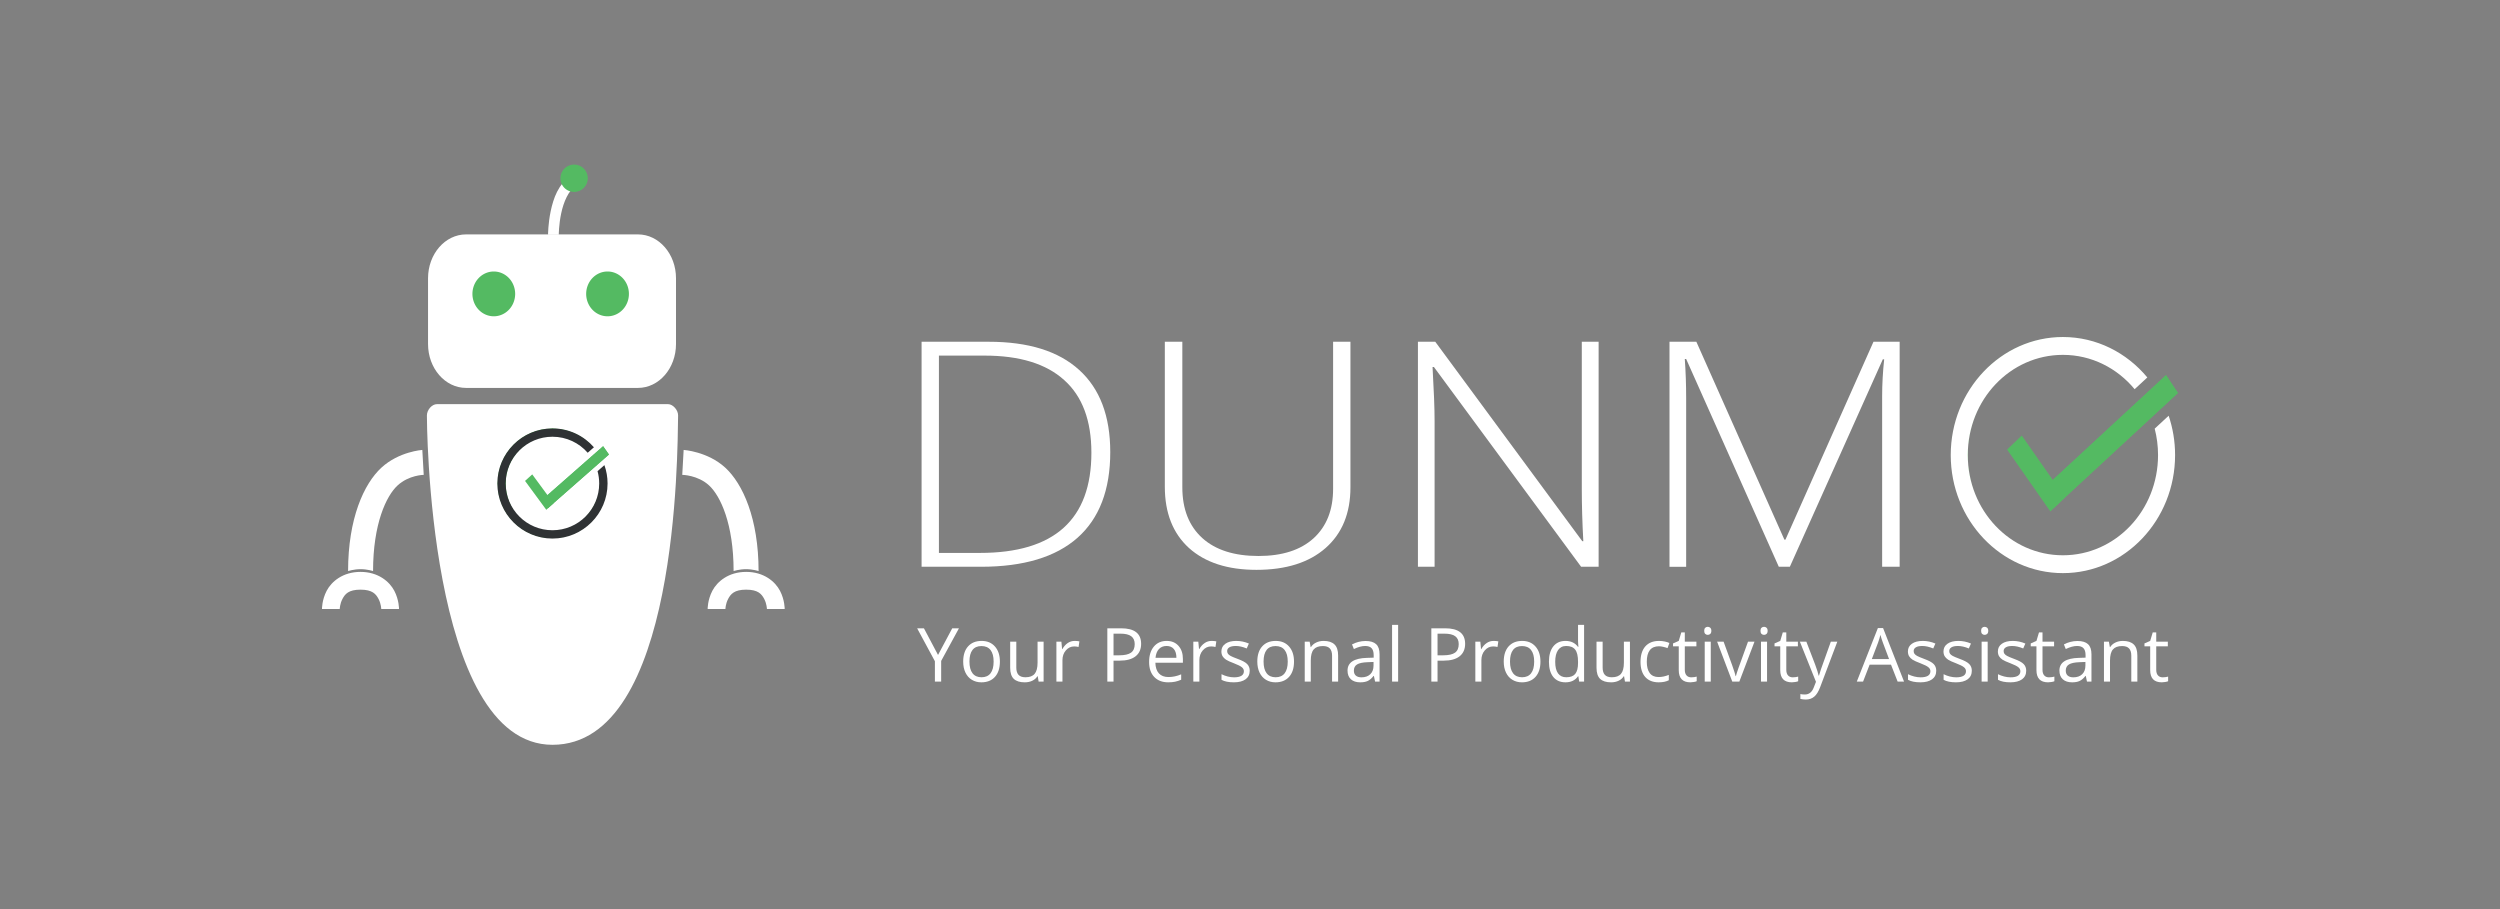 <?xml version="1.0" encoding="UTF-8" standalone="no"?>
<!-- Generator: Adobe Illustrator 16.0.0, SVG Export Plug-In . SVG Version: 6.00 Build 0)  -->

<svg
   xmlns:dc="http://purl.org/dc/elements/1.1/"
   xmlns:cc="http://creativecommons.org/ns#"
   xmlns:rdf="http://www.w3.org/1999/02/22-rdf-syntax-ns#"
   xmlns:svg="http://www.w3.org/2000/svg"
   xmlns="http://www.w3.org/2000/svg"
   xmlns:sodipodi="http://sodipodi.sourceforge.net/DTD/sodipodi-0.dtd"
   xmlns:inkscape="http://www.inkscape.org/namespaces/inkscape"
   version="1.1"
   x="0px"
   y="0px"
   width="2200"
   height="800"
   viewBox="0 0 2200 800"
   enable-background="new 0 0 2000 1200"
   xml:space="preserve"
   id="svg2"
   inkscape:version="0.91 r13725"
   sodipodi:docname="logo_horiz_wTagLine_greenRectangle.svg"
   inkscape:export-filename="/Users/michael/Google Drive/Dunmo/Branding Guide/assets/logoHoriz_wTagLine/logo_horiz_wTagLine_greenRectangle.png"
   inkscape:export-xdpi="90"
   inkscape:export-ydpi="90"><rect x="0" y="0" width="2200" height="800" fill="#808080" stroke="none"/><defs
     id="defs93" /><sodipodi:namedview
     pagecolor="#237a29"
     bordercolor="#666666"
     borderopacity="1"
     objecttolerance="10"
     gridtolerance="10"
     guidetolerance="10"
     inkscape:pageopacity="1"
     inkscape:pageshadow="2"
     inkscape:window-width="1366"
     inkscape:window-height="659"
     id="namedview91"
     showgrid="false"
     inkscape:zoom="0.38749452"
     inkscape:cx="1408.9656"
     inkscape:cy="302.32918"
     inkscape:window-x="-2"
     inkscape:window-y="0"
     inkscape:window-maximized="0"
     inkscape:current-layer="g3380"
     fit-margin-top="0"
     fit-margin-left="0"
     fit-margin-right="0"
     fit-margin-bottom="0" /><g
     id="Layer_3"
     display="none"
     style="display:none"
     transform="translate(-183.034,-55.168)"><rect
       display="inline"
       width="2000"
       height="1200"
       id="rect5"
       x="0"
       y="0"
       style="display:inline;fill:#54ba62" /></g><g
     id="g3380"
     transform="translate(0,289.665)"><g
       id="g3411"
       transform="translate(283.034,-144.832)"><g
         id="g3603"
         transform="translate(-168.117,-344.832)"><g
           transform="matrix(2.009,0,0,1.918,355.438,-25.521)"
           id="g3460"><g
             id="g3462"
             style="font-size:148.477px;line-height:125%;font-family:BubblerOne;fill:#ffffff;fill-opacity:1"
             transform="matrix(1.027,0,0,0.974,-0.339,2.99)"><path
               inkscape:connector-curvature="0"
               id="path3464"
               style="font-style:normal;font-variant:normal;font-weight:300;font-stretch:normal;font-size:148.478px;line-height:125%;font-family:'Open Sans';-inkscape-font-specification:'Open Sans, Light';text-align:start;writing-mode:lr-tb;text-anchor:start;fill:#ffffff;fill-opacity:1"
               d="m 165.429,384.63 0,-105.993 28.637,0 q 25.375,0 38.569,13.267 13.267,13.267 13.267,38.714 0,26.68 -13.992,40.382 -13.992,13.63 -41.107,13.63 l -25.375,0 z m 7.395,-6.525 17.545,0 q 47.487,0 47.487,-47.197 0,-22.765 -11.6,-34.219 -11.527,-11.527 -33.929,-11.527 l -19.502,0 0,92.944 z" /><path
               inkscape:connector-curvature="0"
               id="path3466"
               style="font-style:normal;font-variant:normal;font-weight:300;font-stretch:normal;font-size:148.478px;line-height:125%;font-family:'Open Sans';-inkscape-font-specification:'Open Sans, Light';text-align:start;writing-mode:lr-tb;text-anchor:start;fill:#ffffff;fill-opacity:1"
               d="m 269.175,346.931 0,-68.294 7.467,0 0,68.584 q 0,15.297 8.482,23.852 8.482,8.482 23.997,8.482 15.152,0 23.49,-8.337 8.337,-8.41 8.337,-23.272 l 0,-69.309 7.395,0 0,68.584 q 0,18.27 -10.585,28.565 -10.585,10.295 -29.507,10.295 -18.415,0 -28.782,-10.295 -10.295,-10.367 -10.295,-28.855 z" /><path
               inkscape:connector-curvature="0"
               id="path3468"
               style="font-style:normal;font-variant:normal;font-weight:300;font-stretch:normal;font-size:148.478px;line-height:125%;font-family:'Open Sans';-inkscape-font-specification:'Open Sans, Light';text-align:start;writing-mode:lr-tb;text-anchor:start;fill:#ffffff;fill-opacity:1"
               d="m 377.126,384.63 0,-105.993 7.395,0 62.712,93.959 0.435,0 q -0.652,-13.05 -0.652,-24.795 l 0,-69.164 7.177,0 0,105.993 -7.467,0 -62.784,-94.104 -0.58,0 q 0.87,16.82 0.87,25.375 l 0,68.729 -7.105,0 z" /><path
               inkscape:connector-curvature="0"
               id="path3470"
               style="font-style:normal;font-variant:normal;font-weight:300;font-stretch:normal;font-size:148.478px;line-height:125%;font-family:'Open Sans';-inkscape-font-specification:'Open Sans, Light';text-align:start;writing-mode:lr-tb;text-anchor:start;fill:#ffffff;fill-opacity:1"
               d="m 484.425,384.63 0,-105.993 11.455,0 37.554,93.234 0.435,0 37.554,-93.234 11.165,0 0,105.993 -7.467,0 0,-80.329 q 0,-8.41 0.87,-17.4 l -0.58,0 -39.657,97.729 -4.712,0 -39.512,-97.874 -0.58,0 q 0.58,8.99 0.58,18.415 l 0,79.459 -7.105,0 z" /></g><g
             transform="matrix(0.909,0,0,0.997,212.487,5.935)"
             id="g3472"><path
               sodipodi:nodetypes="cssssccsssscc"
               style="fill:#2ff234;fill-opacity:1;stroke:none;stroke-width:1.265;stroke-miterlimit:10;stroke-dasharray:none"
               inkscape:connector-curvature="0"
               id="path3474"
               d="m 548.553,311.827 c 0.593,2.915 0.903,6.363 0.903,9.452 0,24.805 -22.473,48.666 -47.135,48.666 -24.662,0 -45.602,-22.401 -45.602,-48.666 0,-26.264 21.459,-46.989 46.121,-46.989 12.271,0 24.853,5.703 32.942,13.78 L 540.59,283.435 c -9.699,-9.937 -23.172,-16.108 -38.05,-16.108 -29.474,0 -53.451,24.203 -53.451,53.952 0,29.749 23.978,53.952 53.451,53.952 29.473,0 53.451,-24.203 53.451,-53.952 0,-5.441 -0.811,-10.693 -2.301,-15.648 z"
               stroke-miterlimit="10" /><path
               inkscape:connector-curvature="0"
               id="path3476"
               transform="matrix(1.477,0,0,1.485,-215.198,-52.018)"
               d="m 486.088,214.875 c -20.188,0 -36.598,16.42 -36.598,36.584 0,20.164 16.41,36.584 36.598,36.584 20.188,10e-6 36.598,-16.42 36.598,-36.584 0,-4.273 -0.744,-8.375 -2.098,-12.191 l -4.555,4.004 c 0.708,2.608 1.092,5.351 1.092,8.188 0,17.19 -13.87,31.053 -31.037,31.053 -17.167,10e-6 -31.037,-13.863 -31.037,-31.053 0,-17.19 13.87,-31.053 31.037,-31.053 9.35,0 17.715,4.118 23.4,10.641 l 4.141,-3.641 C 506.916,219.736 497.064,214.875 486.088,214.875 Z"
               style="color:#000000;font-style:normal;font-variant:normal;font-weight:normal;font-stretch:normal;font-size:medium;line-height:normal;font-family:sans-serif;text-indent:0;text-align:start;text-decoration:none;text-decoration-line:none;text-decoration-style:solid;text-decoration-color:#000000;letter-spacing:normal;word-spacing:normal;text-transform:none;direction:ltr;block-progression:tb;writing-mode:lr-tb;baseline-shift:baseline;text-anchor:start;white-space:normal;clip-rule:nonzero;display:inline;overflow:visible;visibility:visible;opacity:1;isolation:auto;mix-blend-mode:normal;color-interpolation:sRGB;color-interpolation-filters:linearRGB;solid-color:#000000;solid-opacity:1;fill:#ffffff;fill-opacity:1;fill-rule:nonzero;stroke:none;stroke-width:8.213;stroke-linecap:butt;stroke-linejoin:miter;stroke-miterlimit:10;stroke-dasharray:none;stroke-dashoffset:0;stroke-opacity:1;color-rendering:auto;image-rendering:auto;shape-rendering:auto;text-rendering:auto;enable-background:accumulate" /><g
               id="g3478"><path
                 inkscape:connector-curvature="0"
                 id="path3480"
                 d="m 496.699,347.35 -20.839,-28.495 7.06,-6.436 20.84,28.494 z"
                 style="fill:#54ba62" /><path
                 inkscape:connector-curvature="0"
                 id="path3482"
                 d="m 558.16,292.825 -59.929,52.946 -5.71,-8.196 59.928,-52.945 z"
                 style="fill:#54ba62" /><path
                 inkscape:connector-curvature="0"
                 id="path3484"
                 d="m 558.16,292.825 -59.929,52.946 -5.71,-8.196 59.928,-52.945 z"
                 style="fill:#54ba62;fill-opacity:1" /></g></g></g><g
           transform="translate(-278.382,275)"
           id="g3578"><g
             transform="translate(0,-550)"
             style="display:none"
             display="none"
             id="Layer_3-0"><rect
               style="display:inline;fill:#54ba62"
               y="0"
               x="0"
               id="rect5-67"
               height="1200"
               width="2000"
               display="inline" /></g><g
             transform="translate(797.637,-527.31)"
             display="none"
             id="Layer_3-4-2"
             style="display:none"><rect
               id="rect4356-6"
               height="1200"
               width="2000"
               display="inline"
               x="0"
               y="0"
               style="display:inline;fill:#54ba62" /></g><g
             transform="matrix(0.999,0,0,0.999,-277.087,-19.035)"
             id="g4367"><g
               id="g4369"
               transform="translate(8.061,-10.462)"><path
                 inkscape:connector-curvature="0"
                 id="path4371"
                 d="m 1035.144,350.77 -1.23,21.959 c 0,0 13.617,0.124 23.617,9.309 10,9.185 21.617,33.884 21.617,75.447 0,0 4.961,-1.674 10.969,-1.674 6.008,0 11.031,1.675 11.031,1.675 0,-46.211 -13.883,-76.886 -29.383,-91.123 -15.5,-14.237 -36.621,-15.592 -36.621,-15.592 z"
                 style="color:#000000;font-style:normal;font-variant:normal;font-weight:normal;font-stretch:normal;font-size:medium;line-height:normal;font-family:sans-serif;text-indent:0;text-align:start;text-decoration:none;text-decoration-line:none;text-decoration-style:solid;text-decoration-color:#000000;letter-spacing:normal;word-spacing:normal;text-transform:none;direction:ltr;block-progression:tb;writing-mode:lr-tb;baseline-shift:baseline;text-anchor:start;white-space:normal;clip-rule:nonzero;display:inline;overflow:visible;visibility:visible;opacity:1;isolation:auto;mix-blend-mode:normal;color-interpolation:sRGB;color-interpolation-filters:linearRGB;solid-color:#000000;solid-opacity:1;fill:#ffffff;fill-opacity:1;fill-rule:evenodd;stroke:none;stroke-width:2.003;stroke-linecap:butt;stroke-linejoin:miter;stroke-miterlimit:4;stroke-dasharray:none;stroke-dashoffset:0;stroke-opacity:1;color-rendering:auto;image-rendering:auto;shape-rendering:auto;text-rendering:auto;enable-background:accumulate" /><path
                 inkscape:connector-curvature="0"
                 style="color:#000000;font-style:normal;font-variant:normal;font-weight:normal;font-stretch:normal;font-size:medium;line-height:normal;font-family:sans-serif;text-indent:0;text-align:start;text-decoration:none;text-decoration-line:none;text-decoration-style:solid;text-decoration-color:#000000;letter-spacing:normal;word-spacing:normal;text-transform:none;direction:ltr;block-progression:tb;writing-mode:lr-tb;baseline-shift:baseline;text-anchor:start;white-space:normal;clip-rule:nonzero;display:inline;overflow:visible;visibility:visible;opacity:1;isolation:auto;mix-blend-mode:normal;color-interpolation:sRGB;color-interpolation-filters:linearRGB;solid-color:#000000;solid-opacity:1;fill:#ffffff;fill-opacity:1;fill-rule:evenodd;stroke:none;stroke-width:2.003;stroke-linecap:butt;stroke-linejoin:miter;stroke-miterlimit:4;stroke-dasharray:none;stroke-dashoffset:0;stroke-opacity:1;color-rendering:auto;image-rendering:auto;shape-rendering:auto;text-rendering:auto;enable-background:accumulate"
                 d="m 1090.213,458.205 c -15.539,0 -25.511,8.505 -29.771,16.623 -4.26,8.118 -4.158,16.072 -4.158,16.072 l 15.648,-0.002 c 0,0 0.1,-4.482 2.365,-8.799 2.265,-4.317 5.346,-8.246 15.916,-8.246 10.595,0 13.669,3.931 15.928,8.242 2.259,4.312 2.353,8.789 2.353,8.789 l 15.649,0.029 c 0,0 0.115,-7.957 -4.141,-16.08 -4.256,-8.123 -14.234,-16.629 -29.789,-16.629 z"
                 id="path4373" /></g><g
               transform="matrix(-1,0,0,1,1848.763,-10.462)"
               id="g4375"><path
                 inkscape:connector-curvature="0"
                 style="color:#000000;font-style:normal;font-variant:normal;font-weight:normal;font-stretch:normal;font-size:medium;line-height:normal;font-family:sans-serif;text-indent:0;text-align:start;text-decoration:none;text-decoration-line:none;text-decoration-style:solid;text-decoration-color:#000000;letter-spacing:normal;word-spacing:normal;text-transform:none;direction:ltr;block-progression:tb;writing-mode:lr-tb;baseline-shift:baseline;text-anchor:start;white-space:normal;clip-rule:nonzero;display:inline;overflow:visible;visibility:visible;opacity:1;isolation:auto;mix-blend-mode:normal;color-interpolation:sRGB;color-interpolation-filters:linearRGB;solid-color:#000000;solid-opacity:1;fill:#ffffff;fill-opacity:1;fill-rule:evenodd;stroke:none;stroke-width:2.003;stroke-linecap:butt;stroke-linejoin:miter;stroke-miterlimit:4;stroke-dasharray:none;stroke-dashoffset:0;stroke-opacity:1;color-rendering:auto;image-rendering:auto;shape-rendering:auto;text-rendering:auto;enable-background:accumulate"
                 d="m 1035.759,350.77 -1.23,21.959 c 0,0 13.003,0.124 23.003,9.309 10,9.185 21.617,33.884 21.617,75.447 0,0 4.961,-1.674 10.969,-1.674 6.008,0 11.031,1.675 11.031,1.675 0,-46.211 -13.883,-76.886 -29.383,-91.123 -15.5,-14.237 -36.007,-15.592 -36.007,-15.592 z"
                 id="path4377" /><path
                 inkscape:connector-curvature="0"
                 style="color:#000000;font-style:normal;font-variant:normal;font-weight:normal;font-stretch:normal;font-size:medium;line-height:normal;font-family:sans-serif;text-indent:0;text-align:start;text-decoration:none;text-decoration-line:none;text-decoration-style:solid;text-decoration-color:#000000;letter-spacing:normal;word-spacing:normal;text-transform:none;direction:ltr;block-progression:tb;writing-mode:lr-tb;baseline-shift:baseline;text-anchor:start;white-space:normal;clip-rule:nonzero;display:inline;overflow:visible;visibility:visible;opacity:1;isolation:auto;mix-blend-mode:normal;color-interpolation:sRGB;color-interpolation-filters:linearRGB;solid-color:#000000;solid-opacity:1;fill:#ffffff;fill-opacity:1;fill-rule:evenodd;stroke:none;stroke-width:2.003;stroke-linecap:butt;stroke-linejoin:miter;stroke-miterlimit:4;stroke-dasharray:none;stroke-dashoffset:0;stroke-opacity:1;color-rendering:auto;image-rendering:auto;shape-rendering:auto;text-rendering:auto;enable-background:accumulate"
                 d="m 1090.213,458.205 c -15.539,0 -25.511,8.505 -29.771,16.623 -4.26,8.118 -4.158,16.072 -4.158,16.072 l 15.648,-0.002 c 0,0 0.1,-4.482 2.365,-8.799 2.265,-4.317 5.346,-8.246 15.916,-8.246 10.595,0 13.669,3.931 15.928,8.242 2.259,4.312 2.353,8.789 2.353,8.789 l 15.649,0.029 c 0,0 0.115,-7.957 -4.141,-16.08 -4.256,-8.123 -14.234,-16.629 -29.789,-16.629 z"
                 id="path4379" /></g><path
               inkscape:connector-curvature="0"
               style="fill:#ffffff;fill-opacity:1;fill-rule:evenodd;stroke:none;stroke-width:1.885;stroke-linecap:butt;stroke-linejoin:miter;stroke-miterlimit:4;stroke-dasharray:none;stroke-opacity:1"
               d="m 825.892,299.981 c 67.858,0 203.575,0 203.575,0 4.282,0 8.926,5.21 8.852,10.003 -0.606,32.663 0.136,290.076 -110.639,290.076 -110.608,0 -110.638,-290.076 -110.638,-290.076 0,-4.979 4.434,-10.003 8.851,-10.003 z"
               id="path4381" /><g
               id="g4391"
               transform="matrix(0.926,0,0,0.926,85.861,28.611)"><path
                 inkscape:connector-curvature="0"
                 style="fill:#ffffff;stroke:none;stroke-width:2.034;stroke-miterlimit:10;stroke-dasharray:none;stroke-opacity:1"
                 id="path4393"
                 d="m 1026.58,235.893 c 0,23.045 -16.205,41.725 -36.194,41.725 l -163.491,0 c -19.989,0 -36.195,-18.681 -36.195,-41.725 l 0,-62.587 c 0,-23.045 16.205,-41.725 36.195,-41.725 l 163.491,0 c 19.99,0 36.194,18.681 36.194,41.725 l 0,62.587 z"
                 stroke-miterlimit="10" /><path
                 inkscape:connector-curvature="0"
                 id="path4395"
                 d="m 873.578,188.179 a 20.329,21.306 0 0 1 -20.329,21.306 20.329,21.306 0 0 1 -20.329,-21.306 20.329,21.306 0 0 1 20.329,-21.306 20.329,21.306 0 0 1 20.329,21.306 z"
                 style="fill:#54ba62" /><path
                 inkscape:connector-curvature="0"
                 id="path4397"
                 d="m 981.781,188.18 a 20.329,21.306 0 0 1 -20.329,21.306 20.329,21.306 0 0 1 -20.329,-21.306 20.329,21.306 0 0 1 20.329,-21.306 20.329,21.306 0 0 1 20.329,21.306 z"
                 style="fill:#54ba62" /><g
                 transform="translate(-11.919,-0.307)"
                 id="g4399"
                 style="stroke:none;stroke-opacity:1"><path
                   inkscape:connector-curvature="0"
                   style="color:#000000;font-style:normal;font-variant:normal;font-weight:normal;font-stretch:normal;font-size:medium;line-height:normal;font-family:sans-serif;text-indent:0;text-align:start;text-decoration:none;text-decoration-line:none;text-decoration-style:solid;text-decoration-color:#000000;letter-spacing:normal;word-spacing:normal;text-transform:none;direction:ltr;block-progression:tb;writing-mode:lr-tb;baseline-shift:baseline;text-anchor:start;white-space:normal;clip-rule:nonzero;display:inline;overflow:visible;visibility:visible;opacity:1;isolation:auto;mix-blend-mode:normal;color-interpolation:sRGB;color-interpolation-filters:linearRGB;solid-color:#000000;solid-opacity:1;fill:#ffffff;fill-opacity:1;fill-rule:evenodd;stroke:none;stroke-width:2.162;stroke-linecap:butt;stroke-linejoin:round;stroke-miterlimit:4;stroke-dasharray:none;stroke-dashoffset:0;stroke-opacity:1;color-rendering:auto;image-rendering:auto;shape-rendering:auto;text-rendering:auto;enable-background:accumulate"
                   d="m 938.377,76.686 c -11.817,6.983 -16.596,21.205 -19.105,33.184 -2.51,11.978 -2.496,22.422 -2.496,22.422 l 10.199,0 c 0,0 0.015,-9.522 2.279,-20.33 2.265,-10.808 7.032,-22.192 14.312,-26.494 l -5.189,-8.781 z"
                   id="path4401" /><path
                   inkscape:connector-curvature="0"
                   style="fill:#54ba62;stroke:none;stroke-opacity:1"
                   d="m 954.566,78.483 a 13,13 0 0 1 -13,13 13,13 0 0 1 -13,-13 13,13 0 0 1 13,-13 13,13 0 0 1 13,13 z"
                   id="path4403" /></g></g></g></g><g
           transform="matrix(0.548,0,0,0.497,128.13,463.226)"
           id="g3"><g
             transform="matrix(1.637,0,0,1.795,-379.363,-250.469)"
             id="g7"><path
               sodipodi:nodetypes="cssssccsssscc"
               style="fill:#2ff234;fill-opacity:1;stroke:none;stroke-width:1.265;stroke-miterlimit:10;stroke-dasharray:none"
               inkscape:connector-curvature="0"
               id="path15"
               d="m 548.553,311.827 c 0.593,2.915 0.903,6.363 0.903,9.452 0,24.805 -22.473,48.666 -47.135,48.666 -24.662,0 -45.602,-22.401 -45.602,-48.666 0,-26.264 21.459,-46.989 46.121,-46.989 12.271,0 24.853,5.703 32.942,13.78 L 540.59,283.435 c -9.699,-9.937 -23.172,-16.108 -38.05,-16.108 -29.474,0 -53.451,24.203 -53.451,53.952 0,29.749 23.978,53.952 53.451,53.952 29.473,0 53.451,-24.203 53.451,-53.952 0,-5.441 -0.811,-10.693 -2.301,-15.648 z"
               stroke-miterlimit="10" /><path
               inkscape:connector-curvature="0"
               id="path4204"
               transform="matrix(1.477,0,0,1.485,-215.198,-52.018)"
               d="m 486.088,214.875 c -20.188,0 -36.598,16.42 -36.598,36.584 0,20.164 16.41,36.584 36.598,36.584 20.188,10e-6 36.598,-16.42 36.598,-36.584 0,-4.273 -0.744,-8.375 -2.098,-12.191 l -4.555,4.004 c 0.708,2.608 1.092,5.351 1.092,8.188 0,17.19 -13.87,31.053 -31.037,31.053 -17.167,10e-6 -31.037,-13.863 -31.037,-31.053 0,-17.19 13.87,-31.053 31.037,-31.053 9.35,0 17.715,4.118 23.4,10.641 l 4.141,-3.641 C 506.916,219.736 497.064,214.875 486.088,214.875 Z"
               style="color:#000000;font-style:normal;font-variant:normal;font-weight:normal;font-stretch:normal;font-size:medium;line-height:normal;font-family:sans-serif;text-indent:0;text-align:start;text-decoration:none;text-decoration-line:none;text-decoration-style:solid;text-decoration-color:#000000;letter-spacing:normal;word-spacing:normal;text-transform:none;direction:ltr;block-progression:tb;writing-mode:lr-tb;baseline-shift:baseline;text-anchor:start;white-space:normal;clip-rule:nonzero;display:inline;overflow:visible;visibility:visible;opacity:1;isolation:auto;mix-blend-mode:normal;color-interpolation:sRGB;color-interpolation-filters:linearRGB;solid-color:#000000;solid-opacity:1;fill:#2f3234;fill-opacity:1;fill-rule:nonzero;stroke:none;stroke-width:8.213;stroke-linecap:butt;stroke-linejoin:miter;stroke-miterlimit:10;stroke-dasharray:none;stroke-dashoffset:0;stroke-opacity:1;color-rendering:auto;image-rendering:auto;shape-rendering:auto;text-rendering:auto;enable-background:accumulate" /><g
               id="g9"><path
                 inkscape:connector-curvature="0"
                 id="polygon11"
                 d="m 496.699,347.35 -20.839,-28.495 7.06,-6.436 20.84,28.494 z"
                 style="fill:#54ba62" /><path
                 inkscape:connector-curvature="0"
                 id="polygon13"
                 d="m 558.16,292.825 -59.929,52.946 -5.71,-8.196 59.928,-52.945 z"
                 style="fill:#54ba62" /><path
                 inkscape:connector-curvature="0"
                 id="polygon4217"
                 d="m 558.16,292.825 -59.929,52.946 -5.71,-8.196 59.928,-52.945 z"
                 style="fill:#54ba62;fill-opacity:1" /></g></g></g></g><g
         id="flowRoot3376"
         style="font-style:normal;font-variant:normal;font-weight:normal;font-stretch:normal;font-size:45px;line-height:125%;font-family:'Open Sans';-inkscape-font-specification:'Open Sans';text-align:center;letter-spacing:0px;word-spacing:0px;text-anchor:middle;fill:#ffffff;fill-opacity:1;stroke:none;stroke-width:1px;stroke-linecap:butt;stroke-linejoin:miter;stroke-opacity:1"
         transform="matrix(1.46,0,0,1.46,-499.748,-156.765)"><path
           inkscape:connector-curvature="0"
           id="path3550"
           d="m 701.234,386.874 4.087,0 8.503,16.062 8.569,-16.062 4.043,0 -10.723,19.666 0,12.459 -3.779,0 0,-12.283 -10.701,-19.841 z" /><path
           inkscape:connector-curvature="0"
           id="path3552"
           d="m 728.986,406.936 q 0,-5.889 2.944,-9.163 2.944,-3.296 8.174,-3.296 5.054,0 8.02,3.362 2.988,3.362 2.988,9.097 0,5.889 -2.966,9.207 -2.966,3.296 -8.196,3.296 -3.23,0 -5.735,-1.516 -2.505,-1.516 -3.867,-4.351 -1.362,-2.834 -1.362,-6.636 z m 3.779,0 q 0,4.614 1.846,7.031 1.846,2.417 5.427,2.417 3.582,0 5.427,-2.395 1.868,-2.417 1.868,-7.053 0,-4.592 -1.868,-6.965 -1.846,-2.395 -5.471,-2.395 -3.582,0 -5.405,2.351 -1.824,2.351 -1.824,7.009 z" /><path
           inkscape:connector-curvature="0"
           id="path3554"
           d="m 757.309,410.671 0,-15.754 3.691,0 0,15.623 q 0,2.944 1.34,4.395 1.34,1.45 4.197,1.45 3.779,0 5.515,-2.065 1.758,-2.065 1.758,-6.746 l 0,-12.656 3.647,0 0,24.082 -3.01,0 -0.527,-3.23 -0.198,0 q -1.121,1.78 -3.12,2.725 -1.978,0.945 -4.526,0.945 -4.395,0 -6.592,-2.087 -2.175,-2.087 -2.175,-6.68 z" /><path
           inkscape:connector-curvature="0"
           id="path3556"
           d="m 785.17,418.998 0,-24.082 3.01,0 0.417,4.46 0.176,0 q 1.34,-2.351 3.23,-3.625 1.89,-1.274 4.153,-1.274 1.604,0 2.878,0.264 l -0.505,3.384 q -1.494,-0.33 -2.637,-0.33 -2.922,0 -5.01,2.373 -2.065,2.373 -2.065,5.911 l 0,12.92 -3.647,0 z" /><path
           inkscape:connector-curvature="0"
           id="path3558"
           d="m 815.866,418.998 0,-32.124 8.328,0 q 12.041,0 12.041,9.36 0,4.878 -3.34,7.515 -3.318,2.615 -9.514,2.615 l -3.779,0 0,12.634 -3.735,0 z m 3.735,-15.842 3.362,0 q 4.966,0 7.185,-1.604 2.219,-1.604 2.219,-5.142 0,-3.186 -2.087,-4.746 -2.087,-1.56 -6.504,-1.56 l -4.175,0 0,13.052 z" /><path
           inkscape:connector-curvature="0"
           id="path3560"
           d="m 841.046,407.155 q 0,-5.823 2.856,-9.25 2.878,-3.428 7.712,-3.428 4.526,0 7.163,2.988 2.637,2.966 2.637,7.844 l 0,2.307 -16.589,0 q 0.11,4.241 2.131,6.438 2.043,2.197 5.735,2.197 3.889,0 7.69,-1.626 l 0,3.252 q -1.934,0.835 -3.669,1.187 -1.714,0.374 -4.153,0.374 -5.339,0 -8.438,-3.252 -3.076,-3.252 -3.076,-9.031 z m 3.867,-2.505 12.59,0 q 0,-3.45 -1.538,-5.273 -1.538,-1.846 -4.395,-1.846 -2.9,0 -4.636,1.89 -1.714,1.89 -2.021,5.229 z" /><path
           inkscape:connector-curvature="0"
           id="path3562"
           d="m 867.699,418.998 0,-24.082 3.01,0 0.417,4.46 0.176,0 q 1.34,-2.351 3.23,-3.625 1.89,-1.274 4.153,-1.274 1.604,0 2.878,0.264 l -0.505,3.384 q -1.494,-0.33 -2.637,-0.33 -2.922,0 -5.01,2.373 -2.065,2.373 -2.065,5.911 l 0,12.92 -3.647,0 z" /><path
           inkscape:connector-curvature="0"
           id="path3564"
           d="m 884.618,400.827 q 0,-2.944 2.395,-4.636 2.395,-1.714 6.57,-1.714 3.889,0 7.603,1.582 l -1.296,2.966 q -3.625,-1.494 -6.57,-1.494 -2.593,0 -3.911,0.813 -1.318,0.813 -1.318,2.241 0,0.967 0.483,1.648 0.505,0.681 1.604,1.296 1.099,0.615 4.219,1.78 4.285,1.56 5.779,3.142 1.516,1.582 1.516,3.977 0,3.362 -2.505,5.186 -2.505,1.824 -7.031,1.824 -4.79,0 -7.471,-1.516 l 0,-3.384 q 1.736,0.879 3.713,1.384 2,0.505 3.845,0.505 2.856,0 4.395,-0.901 1.538,-0.923 1.538,-2.791 0,-1.406 -1.23,-2.395 -1.208,-1.011 -4.746,-2.373 -3.362,-1.252 -4.79,-2.175 -1.406,-0.945 -2.109,-2.131 -0.681,-1.187 -0.681,-2.834 z" /><path
           inkscape:connector-curvature="0"
           id="path3566"
           d="m 906.261,406.936 q 0,-5.889 2.944,-9.163 2.944,-3.296 8.174,-3.296 5.054,0 8.02,3.362 2.988,3.362 2.988,9.097 0,5.889 -2.966,9.207 -2.966,3.296 -8.196,3.296 -3.23,0 -5.735,-1.516 -2.505,-1.516 -3.867,-4.351 -1.362,-2.834 -1.362,-6.636 z m 3.779,0 q 0,4.614 1.846,7.031 1.846,2.417 5.427,2.417 3.582,0 5.427,-2.395 1.868,-2.417 1.868,-7.053 0,-4.592 -1.868,-6.965 -1.846,-2.395 -5.471,-2.395 -3.582,0 -5.405,2.351 -1.824,2.351 -1.824,7.009 z" /><path
           inkscape:connector-curvature="0"
           id="path3568"
           d="m 934.848,418.998 0,-24.082 2.966,0 0.593,3.296 0.176,0 q 1.121,-1.78 3.142,-2.747 2.021,-0.989 4.504,-0.989 4.351,0 6.548,2.109 2.197,2.087 2.197,6.702 l 0,15.71 -3.647,0 0,-15.579 q 0,-2.944 -1.34,-4.395 -1.34,-1.45 -4.197,-1.45 -3.779,0 -5.537,2.043 -1.758,2.043 -1.758,6.746 l 0,12.634 -3.647,0 z" /><path
           inkscape:connector-curvature="0"
           id="path3570"
           d="m 960.644,412.341 q 0,-7.295 11.667,-7.646 l 4.087,-0.132 0,-1.494 q 0,-2.834 -1.23,-4.175 -1.208,-1.362 -3.889,-1.362 -3.01,0 -6.812,1.846 l -1.121,-2.791 q 1.78,-0.967 3.889,-1.516 2.131,-0.549 4.263,-0.549 4.307,0 6.372,1.912 2.087,1.912 2.087,6.13 l 0,16.436 -2.703,0 -0.725,-3.428 -0.176,0 q -1.802,2.263 -3.604,3.076 -1.78,0.791 -4.46,0.791 -3.582,0 -5.625,-1.846 -2.021,-1.846 -2.021,-5.251 z m 3.823,0.044 q 0,1.978 1.187,3.01 1.208,1.033 3.362,1.033 3.406,0 5.339,-1.868 1.956,-1.868 1.956,-5.229 l 0,-2.175 -3.647,0.154 q -4.351,0.154 -6.284,1.362 -1.912,1.187 -1.912,3.713 z" /><path
           inkscape:connector-curvature="0"
           id="path3572"
           d="m 987.494,418.998 0,-34.189 3.647,0 0,34.189 -3.647,0 z" /><path
           inkscape:connector-curvature="0"
           id="path3574"
           d="m 1011.159,418.998 0,-32.124 8.328,0 q 12.041,0 12.041,9.36 0,4.878 -3.34,7.515 -3.318,2.615 -9.514,2.615 l -3.779,0 0,12.634 -3.735,0 z m 3.735,-15.842 3.362,0 q 4.966,0 7.185,-1.604 2.219,-1.604 2.219,-5.142 0,-3.186 -2.087,-4.746 -2.087,-1.56 -6.504,-1.56 l -4.175,0 0,13.052 z" /><path
           inkscape:connector-curvature="0"
           id="path3576"
           d="m 1037.68,418.998 0,-24.082 3.01,0 0.417,4.46 0.176,0 q 1.34,-2.351 3.23,-3.625 1.89,-1.274 4.153,-1.274 1.604,0 2.878,0.264 l -0.505,3.384 q -1.494,-0.33 -2.637,-0.33 -2.922,0 -5.01,2.373 -2.066,2.373 -2.066,5.911 l 0,12.92 -3.647,0 z" /><path
           inkscape:connector-curvature="0"
           id="path3578"
           d="m 1054.796,406.936 q 0,-5.889 2.944,-9.163 2.944,-3.296 8.174,-3.296 5.054,0 8.02,3.362 2.988,3.362 2.988,9.097 0,5.889 -2.966,9.207 -2.966,3.296 -8.196,3.296 -3.23,0 -5.735,-1.516 -2.505,-1.516 -3.867,-4.351 -1.362,-2.834 -1.362,-6.636 z m 3.779,0 q 0,4.614 1.846,7.031 1.846,2.417 5.427,2.417 3.582,0 5.427,-2.395 1.868,-2.417 1.868,-7.053 0,-4.592 -1.868,-6.965 -1.846,-2.395 -5.471,-2.395 -3.582,0 -5.405,2.351 -1.824,2.351 -1.824,7.009 z" /><path
           inkscape:connector-curvature="0"
           id="path3580"
           d="m 1082.043,407.023 q 0,-5.955 2.637,-9.25 2.637,-3.296 7.339,-3.296 4.9,0 7.515,3.56 l 0.286,0 -0.154,-1.736 -0.088,-1.692 0,-9.8 3.647,0 0,34.189 -2.966,0 -0.483,-3.23 -0.198,0 q -2.527,3.669 -7.559,3.669 -4.724,0 -7.361,-3.23 -2.615,-3.23 -2.615,-9.185 z m 3.779,0.044 q 0,4.614 1.692,6.965 1.692,2.351 4.966,2.351 3.735,0 5.405,-2.021 1.692,-2.043 1.692,-6.57 l 0,-0.769 q 0,-5.12 -1.714,-7.295 -1.692,-2.197 -5.427,-2.197 -3.208,0 -4.922,2.505 -1.692,2.483 -1.692,7.031 z" /><path
           inkscape:connector-curvature="0"
           id="path3582"
           d="m 1110.717,410.671 0,-15.754 3.691,0 0,15.623 q 0,2.944 1.34,4.395 1.34,1.45 4.197,1.45 3.779,0 5.515,-2.065 1.758,-2.065 1.758,-6.746 l 0,-12.656 3.647,0 0,24.082 -3.01,0 -0.527,-3.23 -0.198,0 q -1.121,1.78 -3.12,2.725 -1.978,0.945 -4.526,0.945 -4.394,0 -6.592,-2.087 -2.175,-2.087 -2.175,-6.68 z" /><path
           inkscape:connector-curvature="0"
           id="path3584"
           d="m 1137.238,407.111 q 0,-6.042 2.9,-9.338 2.922,-3.296 8.306,-3.296 1.736,0 3.472,0.374 1.736,0.374 2.725,0.879 l -1.121,3.098 q -1.208,-0.483 -2.637,-0.791 -1.428,-0.33 -2.527,-0.33 -7.339,0 -7.339,9.36 0,4.438 1.78,6.812 1.802,2.373 5.317,2.373 3.01,0 6.174,-1.296 l 0,3.23 q -2.417,1.252 -6.087,1.252 -5.229,0 -8.108,-3.208 -2.856,-3.23 -2.856,-9.119 z" /><path
           inkscape:connector-curvature="0"
           id="path3586"
           d="m 1156.837,397.751 0,-1.758 3.45,-1.516 1.538,-5.142 2.109,0 0,5.581 6.987,0 0,2.834 -6.987,0 0,14.172 q 0,2.175 1.033,3.34 1.033,1.165 2.834,1.165 0.967,0 1.868,-0.132 0.901,-0.154 1.428,-0.308 l 0,2.791 q -0.593,0.286 -1.758,0.461 -1.143,0.198 -2.065,0.198 -6.987,0 -6.987,-7.361 l 0,-14.326 -3.45,0 z" /><path
           inkscape:connector-curvature="0"
           id="path3588"
           d="m 1175.624,388.391 q 0,-1.252 0.615,-1.824 0.615,-0.593 1.538,-0.593 0.879,0 1.516,0.593 0.637,0.593 0.637,1.824 0,1.23 -0.637,1.846 -0.637,0.593 -1.516,0.593 -0.923,0 -1.538,-0.593 -0.615,-0.615 -0.615,-1.846 z m 0.308,30.608 0,-24.082 3.647,0 0,24.082 -3.647,0 z" /><path
           inkscape:connector-curvature="0"
           id="path3590"
           d="m 1183.402,394.916 3.911,0 5.186,14.282 q 1.758,5.01 2.066,6.504 l 0.176,0 q 0.242,-1.165 1.516,-4.812 1.296,-3.669 5.779,-15.974 l 3.911,0 -9.141,24.082 -4.263,0 -9.141,-24.082 z" /><path
           inkscape:connector-curvature="0"
           id="path3592"
           d="m 1209.55,388.391 q 0,-1.252 0.615,-1.824 0.615,-0.593 1.538,-0.593 0.879,0 1.516,0.593 0.637,0.593 0.637,1.824 0,1.23 -0.637,1.846 -0.637,0.593 -1.516,0.593 -0.923,0 -1.538,-0.593 -0.615,-0.615 -0.615,-1.846 z m 0.308,30.608 0,-24.082 3.647,0 0,24.082 -3.647,0 z" /><path
           inkscape:connector-curvature="0"
           id="path3594"
           d="m 1218.009,397.751 0,-1.758 3.45,-1.516 1.538,-5.142 2.109,0 0,5.581 6.987,0 0,2.834 -6.987,0 0,14.172 q 0,2.175 1.033,3.34 1.033,1.165 2.834,1.165 0.967,0 1.868,-0.132 0.901,-0.154 1.428,-0.308 l 0,2.791 q -0.593,0.286 -1.758,0.461 -1.143,0.198 -2.065,0.198 -6.987,0 -6.987,-7.361 l 0,-14.326 -3.45,0 z" /><path
           inkscape:connector-curvature="0"
           id="path3596"
           d="m 1233.28,394.916 3.911,0 5.273,13.733 q 1.736,4.702 2.153,6.79 l 0.176,0 q 0.286,-1.121 1.187,-3.823 0.923,-2.725 5.976,-16.699 l 3.911,0 -10.349,27.422 q -1.538,4.065 -3.603,5.757 -2.043,1.714 -5.032,1.714 -1.67,0 -3.296,-0.374 l 0,-2.922 q 1.208,0.264 2.703,0.264 3.757,0 5.361,-4.219 l 1.34,-3.428 -9.712,-24.214 z" /><path
           inkscape:connector-curvature="0"
           id="path3598"
           d="m 1267.602,418.998 12.7,-32.256 3.142,0 12.634,32.256 -3.867,0 -3.999,-10.217 -12.876,0 -3.955,10.217 -3.779,0 z m 9.053,-13.579 10.393,0 -3.735,-9.954 q -0.725,-1.89 -1.494,-4.636 -0.483,2.109 -1.384,4.636 l -3.779,9.954 z" /><path
           inkscape:connector-curvature="0"
           id="path3600"
           d="m 1298.407,400.827 q 0,-2.944 2.395,-4.636 2.395,-1.714 6.57,-1.714 3.889,0 7.603,1.582 l -1.296,2.966 q -3.626,-1.494 -6.57,-1.494 -2.593,0 -3.911,0.813 -1.318,0.813 -1.318,2.241 0,0.967 0.483,1.648 0.505,0.681 1.604,1.296 1.099,0.615 4.219,1.78 4.285,1.56 5.779,3.142 1.516,1.582 1.516,3.977 0,3.362 -2.505,5.186 -2.505,1.824 -7.031,1.824 -4.79,0 -7.471,-1.516 l 0,-3.384 q 1.736,0.879 3.713,1.384 2,0.505 3.845,0.505 2.857,0 4.395,-0.901 1.538,-0.923 1.538,-2.791 0,-1.406 -1.23,-2.395 -1.208,-1.011 -4.746,-2.373 -3.362,-1.252 -4.79,-2.175 -1.406,-0.945 -2.109,-2.131 -0.681,-1.187 -0.681,-2.834 z" /><path
           inkscape:connector-curvature="0"
           id="path3602"
           d="m 1319.852,400.827 q 0,-2.944 2.395,-4.636 2.395,-1.714 6.57,-1.714 3.889,0 7.603,1.582 l -1.296,2.966 q -3.626,-1.494 -6.57,-1.494 -2.593,0 -3.911,0.813 -1.318,0.813 -1.318,2.241 0,0.967 0.483,1.648 0.505,0.681 1.604,1.296 1.099,0.615 4.219,1.78 4.285,1.56 5.779,3.142 1.516,1.582 1.516,3.977 0,3.362 -2.505,5.186 -2.505,1.824 -7.031,1.824 -4.79,0 -7.471,-1.516 l 0,-3.384 q 1.736,0.879 3.713,1.384 2,0.505 3.845,0.505 2.856,0 4.394,-0.901 1.538,-0.923 1.538,-2.791 0,-1.406 -1.23,-2.395 -1.208,-1.011 -4.746,-2.373 -3.362,-1.252 -4.79,-2.175 -1.406,-0.945 -2.109,-2.131 -0.681,-1.187 -0.681,-2.834 z" /><path
           inkscape:connector-curvature="0"
           id="path3604"
           d="m 1342.528,388.391 q 0,-1.252 0.615,-1.824 0.615,-0.593 1.538,-0.593 0.879,0 1.516,0.593 0.637,0.593 0.637,1.824 0,1.23 -0.637,1.846 -0.637,0.593 -1.516,0.593 -0.923,0 -1.538,-0.593 -0.615,-0.615 -0.615,-1.846 z m 0.308,30.608 0,-24.082 3.647,0 0,24.082 -3.647,0 z" /><path
           inkscape:connector-curvature="0"
           id="path3606"
           d="m 1352.636,400.827 q 0,-2.944 2.395,-4.636 2.395,-1.714 6.57,-1.714 3.889,0 7.603,1.582 l -1.296,2.966 q -3.625,-1.494 -6.57,-1.494 -2.593,0 -3.911,0.813 -1.318,0.813 -1.318,2.241 0,0.967 0.483,1.648 0.505,0.681 1.604,1.296 1.099,0.615 4.219,1.78 4.285,1.56 5.779,3.142 1.516,1.582 1.516,3.977 0,3.362 -2.505,5.186 -2.505,1.824 -7.031,1.824 -4.79,0 -7.471,-1.516 l 0,-3.384 q 1.736,0.879 3.713,1.384 2,0.505 3.845,0.505 2.856,0 4.394,-0.901 1.538,-0.923 1.538,-2.791 0,-1.406 -1.23,-2.395 -1.208,-1.011 -4.746,-2.373 -3.362,-1.252 -4.79,-2.175 -1.406,-0.945 -2.109,-2.131 -0.681,-1.187 -0.681,-2.834 z" /><path
           inkscape:connector-curvature="0"
           id="path3608"
           d="m 1372.433,397.751 0,-1.758 3.45,-1.516 1.538,-5.142 2.109,0 0,5.581 6.987,0 0,2.834 -6.987,0 0,14.172 q 0,2.175 1.033,3.34 1.033,1.165 2.834,1.165 0.967,0 1.868,-0.132 0.901,-0.154 1.428,-0.308 l 0,2.791 q -0.593,0.286 -1.758,0.461 -1.143,0.198 -2.065,0.198 -6.987,0 -6.987,-7.361 l 0,-14.326 -3.45,0 z" /><path
           inkscape:connector-curvature="0"
           id="path3610"
           d="m 1389.726,412.341 q 0,-7.295 11.668,-7.646 l 4.087,-0.132 0,-1.494 q 0,-2.834 -1.23,-4.175 -1.208,-1.362 -3.889,-1.362 -3.01,0 -6.812,1.846 l -1.121,-2.791 q 1.78,-0.967 3.889,-1.516 2.131,-0.549 4.263,-0.549 4.307,0 6.372,1.912 2.087,1.912 2.087,6.13 l 0,16.436 -2.703,0 -0.725,-3.428 -0.176,0 q -1.802,2.263 -3.603,3.076 -1.78,0.791 -4.46,0.791 -3.582,0 -5.625,-1.846 -2.022,-1.846 -2.022,-5.251 z m 3.823,0.044 q 0,1.978 1.187,3.01 1.208,1.033 3.362,1.033 3.406,0 5.339,-1.868 1.956,-1.868 1.956,-5.229 l 0,-2.175 -3.647,0.154 q -4.351,0.154 -6.284,1.362 -1.912,1.187 -1.912,3.713 z" /><path
           inkscape:connector-curvature="0"
           id="path3612"
           d="m 1416.576,418.998 0,-24.082 2.966,0 0.593,3.296 0.176,0 q 1.121,-1.78 3.142,-2.747 2.022,-0.989 4.504,-0.989 4.351,0 6.548,2.109 2.197,2.087 2.197,6.702 l 0,15.71 -3.647,0 0,-15.579 q 0,-2.944 -1.34,-4.395 -1.34,-1.45 -4.197,-1.45 -3.779,0 -5.537,2.043 -1.758,2.043 -1.758,6.746 l 0,12.634 -3.647,0 z" /><path
           inkscape:connector-curvature="0"
           id="path3614"
           d="m 1440.988,397.751 0,-1.758 3.45,-1.516 1.538,-5.142 2.109,0 0,5.581 6.987,0 0,2.834 -6.987,0 0,14.172 q 0,2.175 1.033,3.34 1.033,1.165 2.834,1.165 0.967,0 1.868,-0.132 0.901,-0.154 1.428,-0.308 l 0,2.791 q -0.593,0.286 -1.758,0.461 -1.143,0.198 -2.065,0.198 -6.987,0 -6.987,-7.361 l 0,-14.326 -3.45,0 z" /></g></g></g></svg>